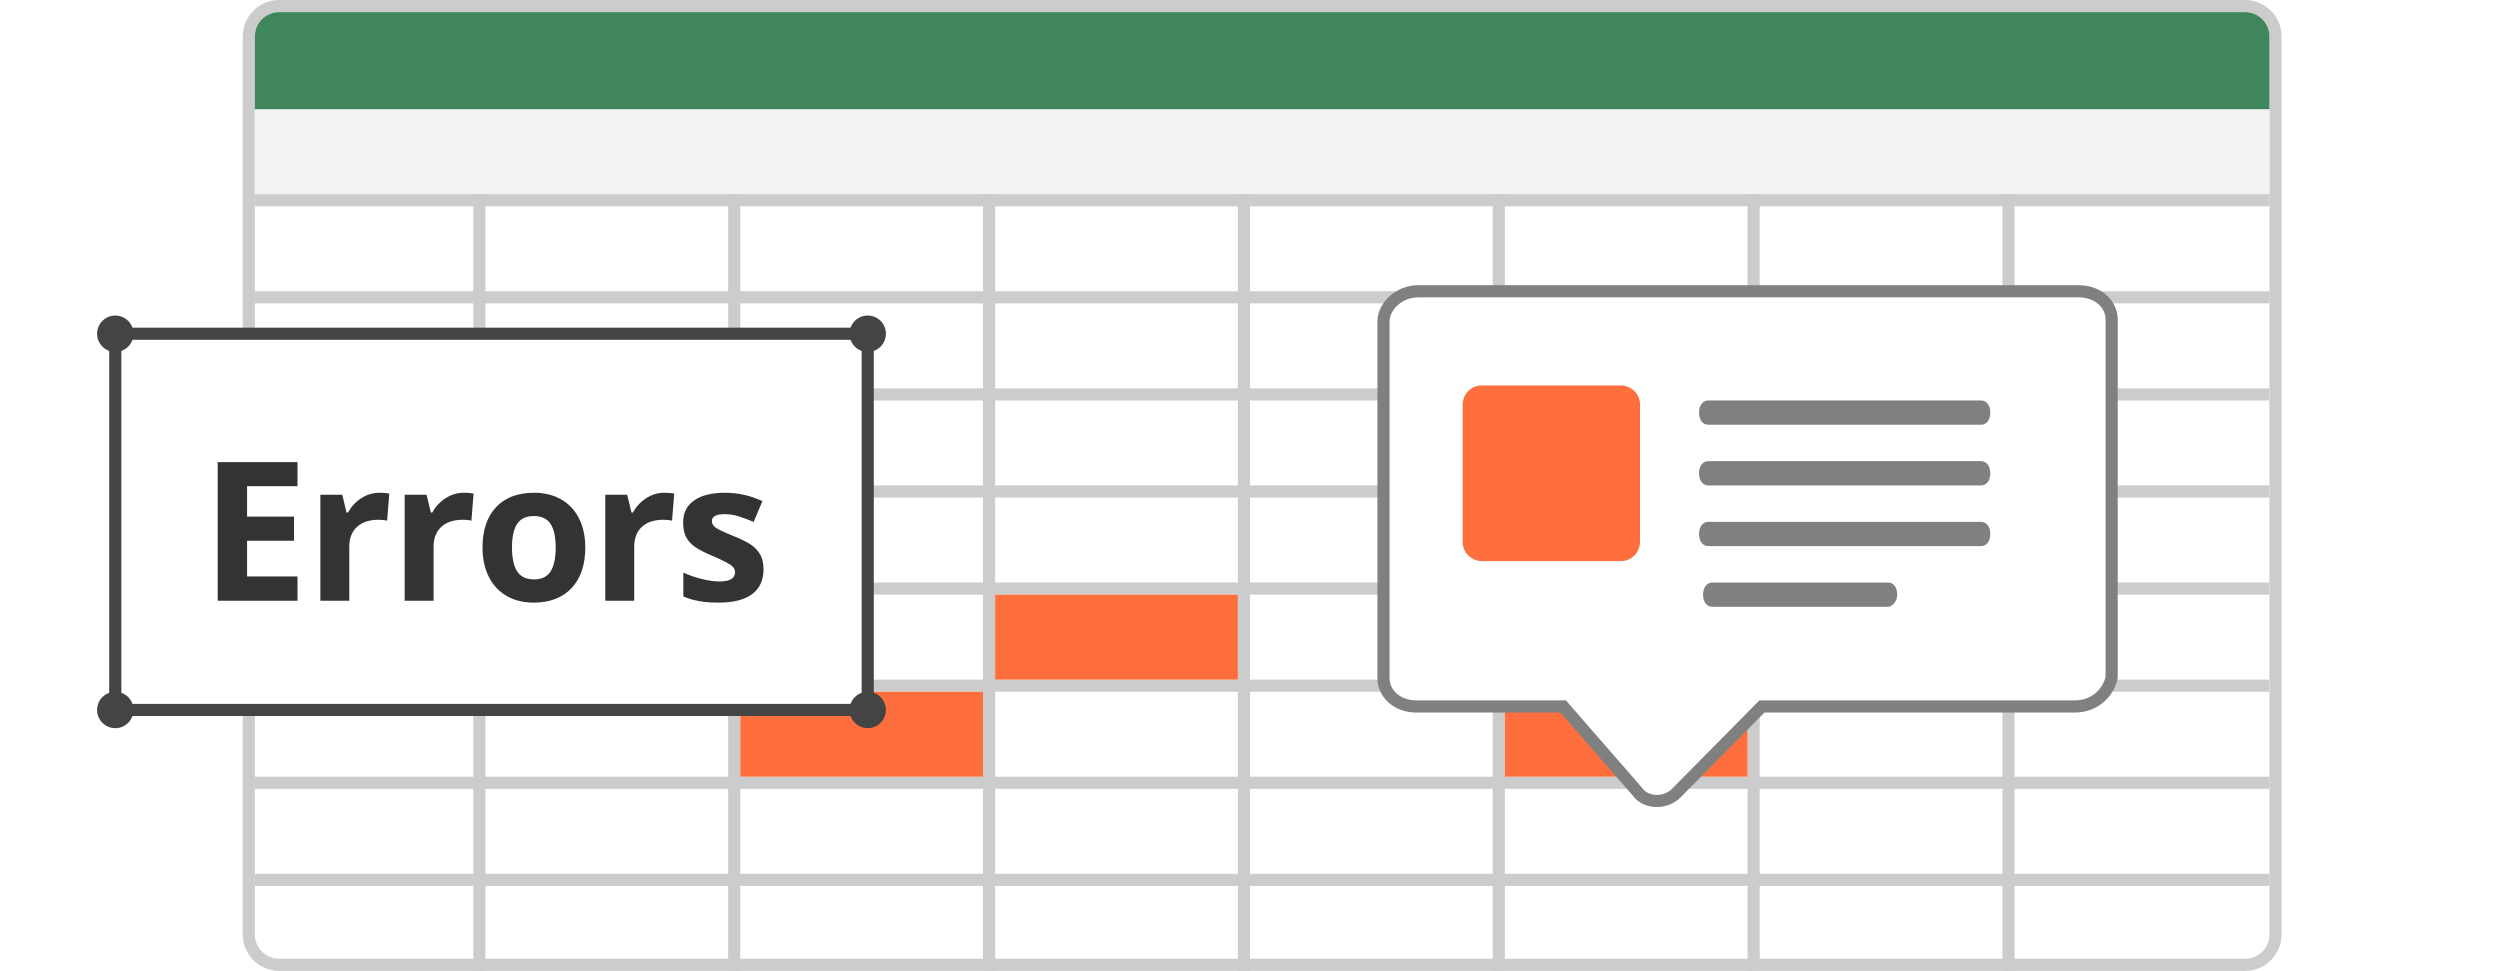 <svg width="206" height="80" viewBox="0 0 206 80" fill="none" xmlns="http://www.w3.org/2000/svg">
<g clip-path="url(#clip0_26_409)">
<path d="M20.5 3C20.5 1.619 21.619 0.5 23 0.5H185C186.381 0.5 187.5 1.619 187.5 3V77C187.5 78.381 186.381 79.5 185 79.5H23C21.619 79.5 20.5 78.381 20.5 77V3Z" fill="white" stroke="#CCCCCC"/>
<path d="M21 16H187V9H21V16Z" fill="#F2F2F2"/>
<path d="M21 3C21 1.895 21.895 1 23 1H185C186.105 1 187 1.895 187 3V9H21V3Z" fill="#40865C"/>
<path fill-rule="evenodd" clip-rule="evenodd" d="M187 33H21V32H187V33Z" fill="#CCCCCC"/>
<path fill-rule="evenodd" clip-rule="evenodd" d="M187 73H21V72H187V73Z" fill="#CCCCCC"/>
<path fill-rule="evenodd" clip-rule="evenodd" d="M187 49H21V48H187V49Z" fill="#CCCCCC"/>
<path fill-rule="evenodd" clip-rule="evenodd" d="M187 25H21V24H187V25Z" fill="#CCCCCC"/>
<path fill-rule="evenodd" clip-rule="evenodd" d="M187 65H21V64H187V65Z" fill="#CCCCCC"/>
<path fill-rule="evenodd" clip-rule="evenodd" d="M187 41H21V40H187V41Z" fill="#CCCCCC"/>
<path fill-rule="evenodd" clip-rule="evenodd" d="M187 57H21V56H187V57Z" fill="#CCCCCC"/>
<path fill-rule="evenodd" clip-rule="evenodd" d="M187 17H21V16H187V17Z" fill="#CCCCCC"/>
<path fill-rule="evenodd" clip-rule="evenodd" d="M144 80L144 16L145 16L145 80L144 80Z" fill="#CCCCCC"/>
<path fill-rule="evenodd" clip-rule="evenodd" d="M39 80L39 16L40 16L40 80L39 80Z" fill="#CCCCCC"/>
<path fill-rule="evenodd" clip-rule="evenodd" d="M102 80L102 16L103 16L103 80L102 80Z" fill="#CCCCCC"/>
<path fill-rule="evenodd" clip-rule="evenodd" d="M165 80L165 16L166 16L166 80L165 80Z" fill="#CCCCCC"/>
<path fill-rule="evenodd" clip-rule="evenodd" d="M60 80L60 16L61 16L61 80L60 80Z" fill="#CCCCCC"/>
<path fill-rule="evenodd" clip-rule="evenodd" d="M123 80L123 16L124 16L124 80L123 80Z" fill="#CCCCCC"/>
<path fill-rule="evenodd" clip-rule="evenodd" d="M81 80L81 16L82 16L82 80L81 80Z" fill="#CCCCCC"/>
<rect x="124" y="57" width="20" height="7" fill="#FF6F3D"/>
<rect x="82" y="49" width="20" height="7" fill="#FF6F3D"/>
<rect x="61" y="57" width="20" height="7" fill="#FF6F3D"/>
<g filter="url(#filter0_d_26_409)">
<path d="M145.436 51.215H145.18L144.996 51.4L138.137 58.338L138.131 58.343C137.709 58.781 137.084 59.016 136.459 58.999C135.836 58.983 135.274 58.72 134.932 58.248L134.914 58.224L134.895 58.202L128.993 51.429L128.806 51.215H128.526H116.722C115.068 51.215 114 50.101 114 48.891V19.488C114 18.274 115.233 17 116.881 17H171.278C172.933 17 174 18.114 174 19.323V48.824C173.717 50.14 172.554 51.215 170.959 51.215H145.436Z" fill="white" stroke="#808080"/>
<path d="M120.524 26.335C120.524 25.548 121.152 24.762 122.095 24.762H133.564C134.35 24.762 135.136 25.391 135.136 26.335V37.661C135.136 38.447 134.507 39.234 133.564 39.234H122.095C121.309 39.234 120.524 38.605 120.524 37.661V26.335Z" fill="#FF6F3D"/>
<path d="M163.236 28H140.764C140.306 28 140 27.6 140 27C140 26.4 140.306 26 140.764 26H163.236C163.694 26 164 26.4 164 27C164 27.6 163.694 28 163.236 28Z" fill="#808080"/>
<path d="M163.236 33H140.764C140.306 33 140 32.6 140 32C140 31.4 140.306 31 140.764 31H163.236C163.694 31 164 31.4 164 32C164 32.6 163.694 33 163.236 33Z" fill="#808080"/>
<path d="M163.236 38H140.764C140.306 38 140 37.6 140 37C140 36.4 140.306 36 140.764 36H163.236C163.694 36 164 36.4 164 37C164 37.6 163.694 38 163.236 38Z" fill="#808080"/>
<path d="M155.564 43H141.103C140.641 43 140.333 42.6 140.333 42C140.333 41.4 140.641 41 141.103 41H155.564C156.026 41 156.333 41.4 156.333 42C156.333 42.6 155.872 43 155.564 43Z" fill="#808080"/>
</g>
<rect x="9.5" y="27.5" width="62" height="31" fill="white"/>
<path d="M24.516 49.5H17.938V38.078H24.516V40.062H20.359V42.57H24.227V44.555H20.359V47.5H24.516V49.5ZM31.274 40.602C31.597 40.602 31.865 40.625 32.078 40.672L31.899 42.906C31.706 42.854 31.472 42.828 31.196 42.828C30.435 42.828 29.841 43.023 29.414 43.414C28.992 43.805 28.782 44.352 28.782 45.055V49.5H26.399V40.766H28.203L28.555 42.234H28.672C28.943 41.745 29.308 41.352 29.766 41.055C30.23 40.753 30.732 40.602 31.274 40.602ZM38.219 40.602C38.542 40.602 38.81 40.625 39.024 40.672L38.844 42.906C38.652 42.854 38.417 42.828 38.141 42.828C37.381 42.828 36.787 43.023 36.36 43.414C35.938 43.805 35.727 44.352 35.727 45.055V49.5H33.344V40.766H35.149L35.501 42.234H35.618C35.889 41.745 36.253 41.352 36.712 41.055C37.175 40.753 37.678 40.602 38.219 40.602ZM42.188 45.117C42.188 45.982 42.329 46.635 42.61 47.078C42.897 47.521 43.36 47.742 44.001 47.742C44.636 47.742 45.092 47.523 45.368 47.086C45.649 46.643 45.79 45.987 45.79 45.117C45.79 44.253 45.649 43.604 45.368 43.172C45.087 42.74 44.626 42.523 43.985 42.523C43.35 42.523 42.892 42.74 42.61 43.172C42.329 43.599 42.188 44.247 42.188 45.117ZM48.227 45.117C48.227 46.539 47.852 47.651 47.102 48.453C46.352 49.255 45.308 49.656 43.97 49.656C43.131 49.656 42.392 49.474 41.751 49.109C41.11 48.74 40.618 48.211 40.274 47.523C39.931 46.836 39.759 46.034 39.759 45.117C39.759 43.69 40.131 42.581 40.876 41.789C41.621 40.997 42.668 40.602 44.017 40.602C44.855 40.602 45.595 40.784 46.235 41.148C46.876 41.513 47.368 42.036 47.712 42.719C48.056 43.401 48.227 44.2 48.227 45.117ZM54.751 40.602C55.074 40.602 55.342 40.625 55.556 40.672L55.376 42.906C55.184 42.854 54.949 42.828 54.673 42.828C53.913 42.828 53.319 43.023 52.892 43.414C52.47 43.805 52.259 44.352 52.259 45.055V49.5H49.876V40.766H51.681L52.032 42.234H52.15C52.42 41.745 52.785 41.352 53.243 41.055C53.707 40.753 54.21 40.602 54.751 40.602ZM62.916 46.906C62.916 47.802 62.603 48.484 61.978 48.953C61.358 49.422 60.429 49.656 59.189 49.656C58.554 49.656 58.012 49.612 57.564 49.523C57.116 49.44 56.697 49.315 56.306 49.148V47.18C56.749 47.388 57.246 47.562 57.798 47.703C58.356 47.844 58.845 47.914 59.267 47.914C60.132 47.914 60.564 47.664 60.564 47.164C60.564 46.977 60.507 46.825 60.392 46.711C60.278 46.591 60.08 46.458 59.798 46.312C59.517 46.161 59.142 45.987 58.673 45.789C58.002 45.508 57.507 45.247 57.189 45.008C56.877 44.768 56.647 44.495 56.502 44.188C56.361 43.875 56.291 43.492 56.291 43.039C56.291 42.263 56.59 41.664 57.189 41.242C57.793 40.815 58.647 40.602 59.752 40.602C60.804 40.602 61.827 40.831 62.822 41.289L62.103 43.008C61.666 42.82 61.257 42.667 60.877 42.547C60.496 42.427 60.108 42.367 59.712 42.367C59.009 42.367 58.658 42.557 58.658 42.938C58.658 43.151 58.77 43.336 58.994 43.492C59.223 43.648 59.72 43.88 60.486 44.188C61.168 44.464 61.668 44.721 61.986 44.961C62.304 45.2 62.538 45.477 62.689 45.789C62.84 46.102 62.916 46.474 62.916 46.906Z" fill="#333333"/>
<rect x="9.5" y="27.5" width="62" height="31" stroke="#444444"/>
<circle cx="9.5" cy="58.5" r="1.5" fill="#444444"/>
<circle cx="9.5" cy="27.5" r="1.5" fill="#444444"/>
<circle cx="71.5" cy="58.5" r="1.5" fill="#444444"/>
<circle cx="71.5" cy="27.5" r="1.5" fill="#444444"/>
</g>
<defs>
<filter id="filter0_d_26_409" x="98.5" y="8.5" width="91" height="73" filterUnits="userSpaceOnUse" color-interpolation-filters="sRGB">
<feFlood flood-opacity="0" result="BackgroundImageFix"/>
<feColorMatrix in="SourceAlpha" type="matrix" values="0 0 0 0 0 0 0 0 0 0 0 0 0 0 0 0 0 0 127 0" result="hardAlpha"/>
<feOffset dy="7"/>
<feGaussianBlur stdDeviation="7.5"/>
<feColorMatrix type="matrix" values="0 0 0 0 0.333 0 0 0 0 0.333 0 0 0 0 0.333 0 0 0 0.1 0"/>
<feBlend mode="normal" in2="BackgroundImageFix" result="effect1_dropShadow_26_409"/>
<feBlend mode="normal" in="SourceGraphic" in2="effect1_dropShadow_26_409" result="shape"/>
</filter>
<clipPath id="clip0_26_409">
<rect width="206" height="80" fill="white"/>
</clipPath>
</defs>
</svg>
